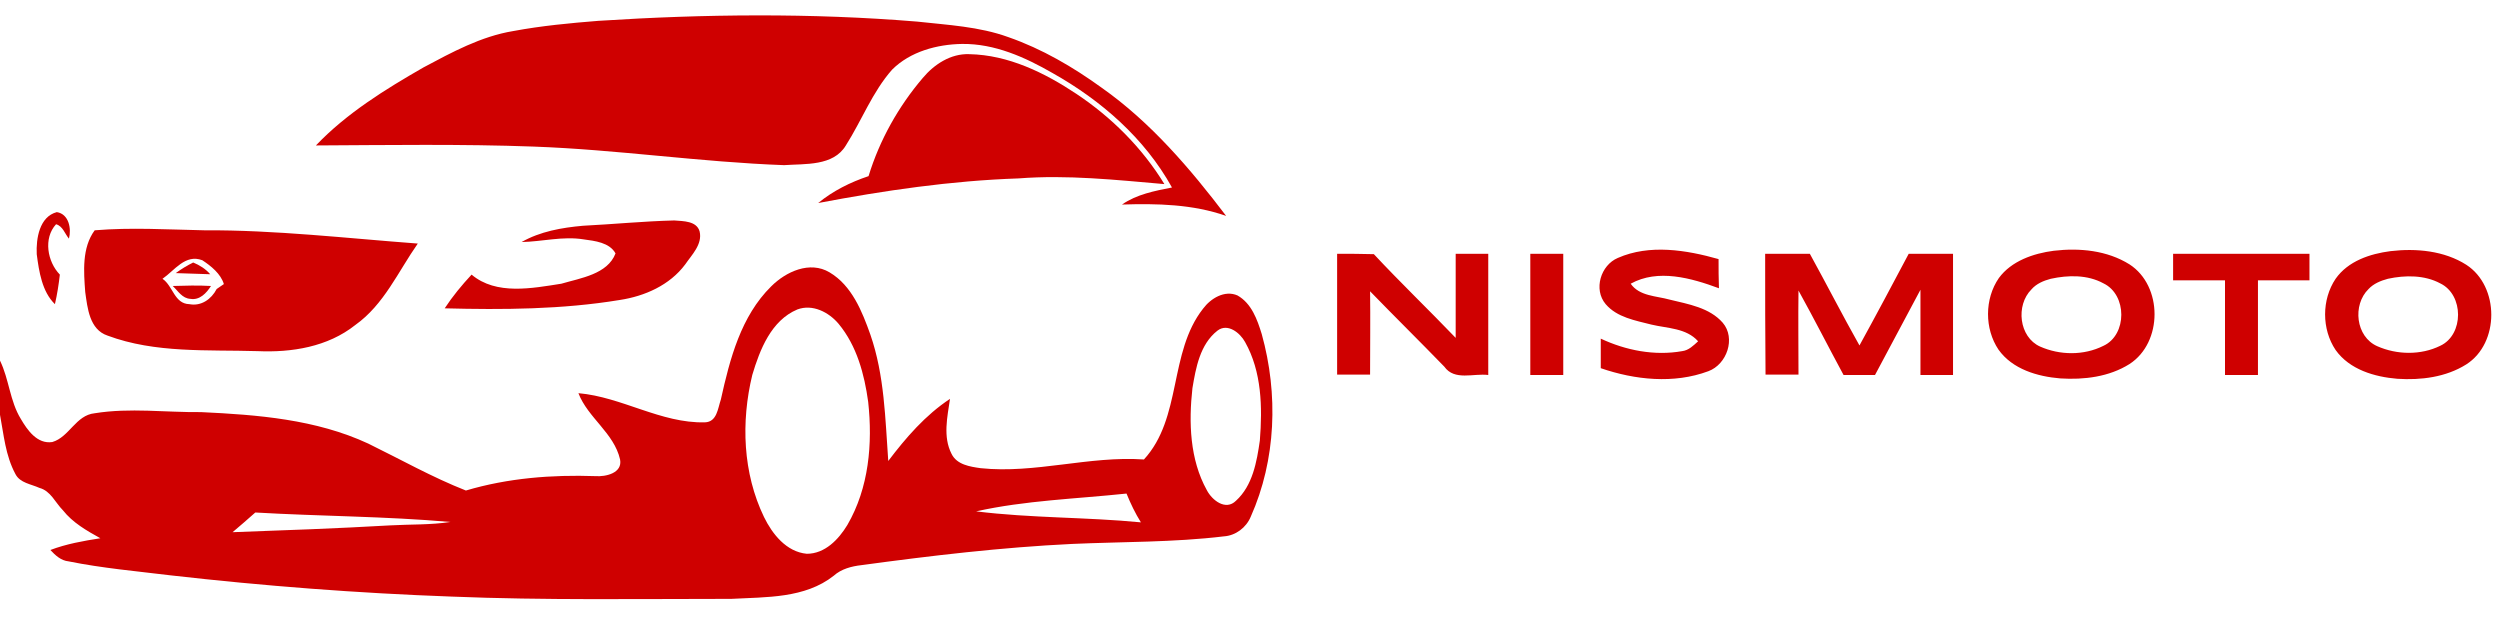 <svg xmlns="http://www.w3.org/2000/svg" xml:space="preserve" id="Слой_1" x="0" y="0" version="1.1" viewBox="0 0 660 165"><style>.st0{fill:#cf0000}</style><path d="M158 5.5c28-1.8 56.1-2.1 84.1.2 8.1.9 16.4 1.3 24.1 4.1 8.9 3.1 17.1 7.9 24.7 13.4 12.9 9.1 23.3 21.3 32.8 33.8-8.8-3.1-18.3-3.3-27.5-3 3.9-2.7 8.6-3.6 13.2-4.5-7.2-13-18.7-23-31.5-30.2-7.3-4.2-15.3-7.8-23.9-7.7-6.6.1-13.7 2-18.5 6.8-5.2 5.9-8 13.4-12.2 20-3.3 5.5-10.7 4.8-16.3 5.2-22.1-.8-44-4.1-66.1-4.9-19.1-.7-38.3-.4-57.5-.3 8.1-8.5 18.3-14.8 28.4-20.6 7.5-4 15.2-8.2 23.7-9.6 7.5-1.4 15-2.1 22.5-2.7" class="st0"/><path d="M243.6 20.6c3-3.6 7.4-6.5 12.3-6.3 10.3.2 19.9 4.9 28.3 10.5 9.3 6.2 17.4 14.3 23.2 23.8-12.8-1.1-25.6-2.5-38.5-1.5-17.8.6-35.5 3.2-52.9 6.5 3.9-3.2 8.5-5.5 13.3-7.1 2.9-9.5 7.9-18.4 14.3-25.9M9.7 67.1c-.2-4.1.7-9.9 5.3-11.1 3.2.5 3.9 4.4 3.2 7-1.1-1.3-1.6-3.3-3.4-3.8-3.4 3.7-2.3 9.9 1 13.3-.3 2.6-.7 5.2-1.3 7.8-3.4-3.3-4.2-8.6-4.8-13.2M137.7 63.9c4.9-2.8 10.6-3.8 16.2-4.3 8-.4 16-1.2 24.1-1.4 2.4.2 5.9.1 6.7 2.9.8 3.4-2.1 6.2-3.8 8.7-4.1 5.5-10.7 8.4-17.3 9.4-15.2 2.5-30.8 2.6-46.2 2.2 2.1-3.2 4.5-6.1 7.1-8.9 6.5 5.5 16 3.6 23.7 2.4 5.1-1.5 12.2-2.5 14.3-8-1.6-2.9-5.5-3.3-8.4-3.7-5.5-.9-11 .6-16.4.7M22.5 77.1c-.4-5.4-.9-11.7 2.5-16.3 9.6-.8 19.3-.2 28.9 0 18.8-.1 37.6 2.1 56.4 3.5-5.2 7.4-8.9 16.1-16.5 21.5-7.3 5.8-16.8 7.3-25.8 6.9-13.2-.4-27 .6-39.6-4.1-4.8-1.6-5.3-7.3-5.9-11.5m20.4-3.5c2.8 1.9 3.1 6.6 7.1 6.7 3.1.6 5.8-1.3 7.2-4 .5-.3 1.4-1 1.9-1.3-.8-2.7-3.4-4.8-5.7-6.3-4.5-1.7-7.3 2.7-10.5 4.9M427.1 68.1c8.4-3.7 18.1-2.1 26.6.3 0 2.5 0 5.1.1 7.7-7.3-2.7-16.1-5.2-23.3-1.2 2.3 3.3 6.7 3.2 10.3 4.2 4.9 1.2 10.5 2.1 14 6.1 3.5 4.1 1.1 11-3.8 12.8-9.1 3.4-19.4 2.3-28.4-.8v-7.8c6.6 3.1 14.2 4.6 21.5 3.3 1.7-.2 3-1.5 4.2-2.6-3.1-3.5-8.1-3.4-12.3-4.4-4.3-1.1-9.1-1.9-12.1-5.4-3.3-3.9-1.3-10.3 3.2-12.2M542.2 66.2c6.8-.8 14.1-.1 20 3.6 8.8 5.7 8.8 20.6 0 26.3-5.4 3.4-12 4.2-18.3 3.8-6-.5-12.6-2.4-16.3-7.6-3.7-5.5-3.7-13.4.1-18.9 3.3-4.5 9.1-6.5 14.5-7.2m-.8 7.4c-1.9.5-3.8 1.3-5.1 2.8-4.2 4.2-3.3 12.6 2.3 15.1 5.2 2.3 11.5 2.4 16.7-.2 6.3-2.9 6.3-13.5 0-16.5-4.2-2.3-9.3-2.2-13.9-1.2M631.1 66.3c6.8-.8 14.2-.1 20 3.6 8.8 5.7 8.8 20.7 0 26.3-5.4 3.4-12 4.2-18.2 3.8-6-.5-12.6-2.4-16.3-7.6-3.7-5.5-3.7-13.3 0-18.8 3.3-4.7 9.1-6.6 14.5-7.3m-.7 7.3c-1.9.5-3.8 1.3-5.1 2.7-4.3 4.2-3.4 12.6 2.3 15.1 5.2 2.3 11.5 2.4 16.6-.1 6.3-2.9 6.3-13.5 0-16.5-4.1-2.2-9.2-2.2-13.8-1.2M353 67c3.2 0 6.4 0 9.7.1 7 7.5 14.5 14.7 21.6 22.1V67h8.6v32c-3.9-.5-8.9 1.6-11.6-2.2-6.5-6.7-13.1-13.2-19.6-19.9.1 7.3 0 14.7 0 22H353zM404 67h8.7v32H404zM466 67h11.8c4.4 8 8.6 16.2 13.1 24.2 4.4-8 8.7-16.1 13-24.2h11.7v32H507V76.5L495 99h-8.3c-4-7.4-7.8-14.9-11.9-22.3-.1 7.4 0 14.8 0 22.2h-8.7c-.1-10.6-.1-21.2-.1-31.9M573.7 67h36v7h-13.6v25h-8.7V74h-13.7z" class="st0"/><path d="M46.4 72.1c1.5-1.1 3-2 4.6-2.8 1.7.7 3.3 1.7 4.5 3.1-3-.1-6-.2-9.1-.3M203.6 75.6c3.9-3.9 10.2-6.8 15.4-3.7 5.9 3.5 8.6 10.3 10.8 16.5 3.7 10.7 3.9 22.1 4.7 33.3 4.7-6.2 9.8-12.1 16.3-16.4-.7 4.8-1.9 10 .4 14.5 1.4 2.9 4.9 3.4 7.7 3.8 14.4 1.5 28.6-3.3 43.1-2.3 10.1-11 6.5-28.2 15.6-39.8 2-2.7 5.7-5 9.1-3.5 3.7 2.1 5.2 6.3 6.4 10.2 4.4 15.8 3.8 33.2-2.9 48.2-1.2 2.9-4 5-7.1 5.2-13.3 1.6-26.7 1.4-40.1 2-18.6.9-37.2 3.1-55.6 5.6-2.6.3-5.3 1-7.3 2.8-7.6 6-17.8 5.6-27 6.1-24.6 0-49.3.4-73.9-.6-24.8-.9-49.5-2.8-74.1-5.6-9-1.1-18.1-1.9-27-3.7-2-.2-3.5-1.6-4.8-3 4.2-1.6 8.7-2.4 13.2-3.1-3.6-2-7.3-4.1-9.9-7.4-2-2-3.2-5.1-6.2-5.9-2.2-1-5.1-1.3-6.3-3.6-2.7-5-3.1-10.5-4.1-15.7V95.2c2.4 4.9 2.6 10.7 5.5 15.4 1.7 2.9 4.3 6.7 8.3 6.1 4.5-1.3 6.2-7.1 11.2-7.6 9.3-1.5 18.7-.2 28.1-.3 14.9.7 30.3 1.9 44.1 8.3 8.6 4.2 16.9 8.9 25.8 12.4 11.1-3.3 22.7-4.2 34.2-3.8 2.7.2 7.2-.8 6.5-4.4-1.6-7-8.5-11-11-17.5 11.5 1 21.8 8 33.4 7.7 3.2-.1 3.4-3.7 4.2-6 2.4-10.8 5.3-22 13.3-29.9m6.9 6.1c-6.9 2.9-9.9 10.6-11.9 17.3-3 12.4-2.5 25.9 3.1 37.5 2.2 4.5 5.9 9.2 11.3 9.7 4.8 0 8.4-3.8 10.7-7.6 5.7-9.8 6.7-21.5 5.5-32.5-1-7.3-3-14.8-7.8-20.6-2.6-3.1-6.9-5.3-10.9-3.8m110.9 5.6c-4.6 3.6-5.7 9.8-6.6 15.2-1 9-.7 18.8 3.8 26.9 1.4 2.7 5 5.5 7.7 2.8 4.4-4 5.5-10.3 6.3-15.9.7-8.8.5-18.2-3.9-26-1.3-2.4-4.6-5.1-7.3-3M257.7 135c14.5 1.8 29 1.5 43.5 2.9-1.5-2.4-2.7-4.9-3.8-7.6-13.2 1.4-26.7 1.8-39.7 4.7m-196.3 5.5c13.9-.5 27.8-1 41.6-1.8 5.3-.3 10.7-.1 15.9-.9-17.1-1.5-34.3-1.5-51.5-2.5-2 1.8-4 3.5-6 5.2M45.6 75.5c3.3-.1 6.7-.2 10.1 0-1.2 1.9-3 3.8-5.4 3.4-2.2-.1-3.3-2.1-4.7-3.4" class="st0"/></svg>